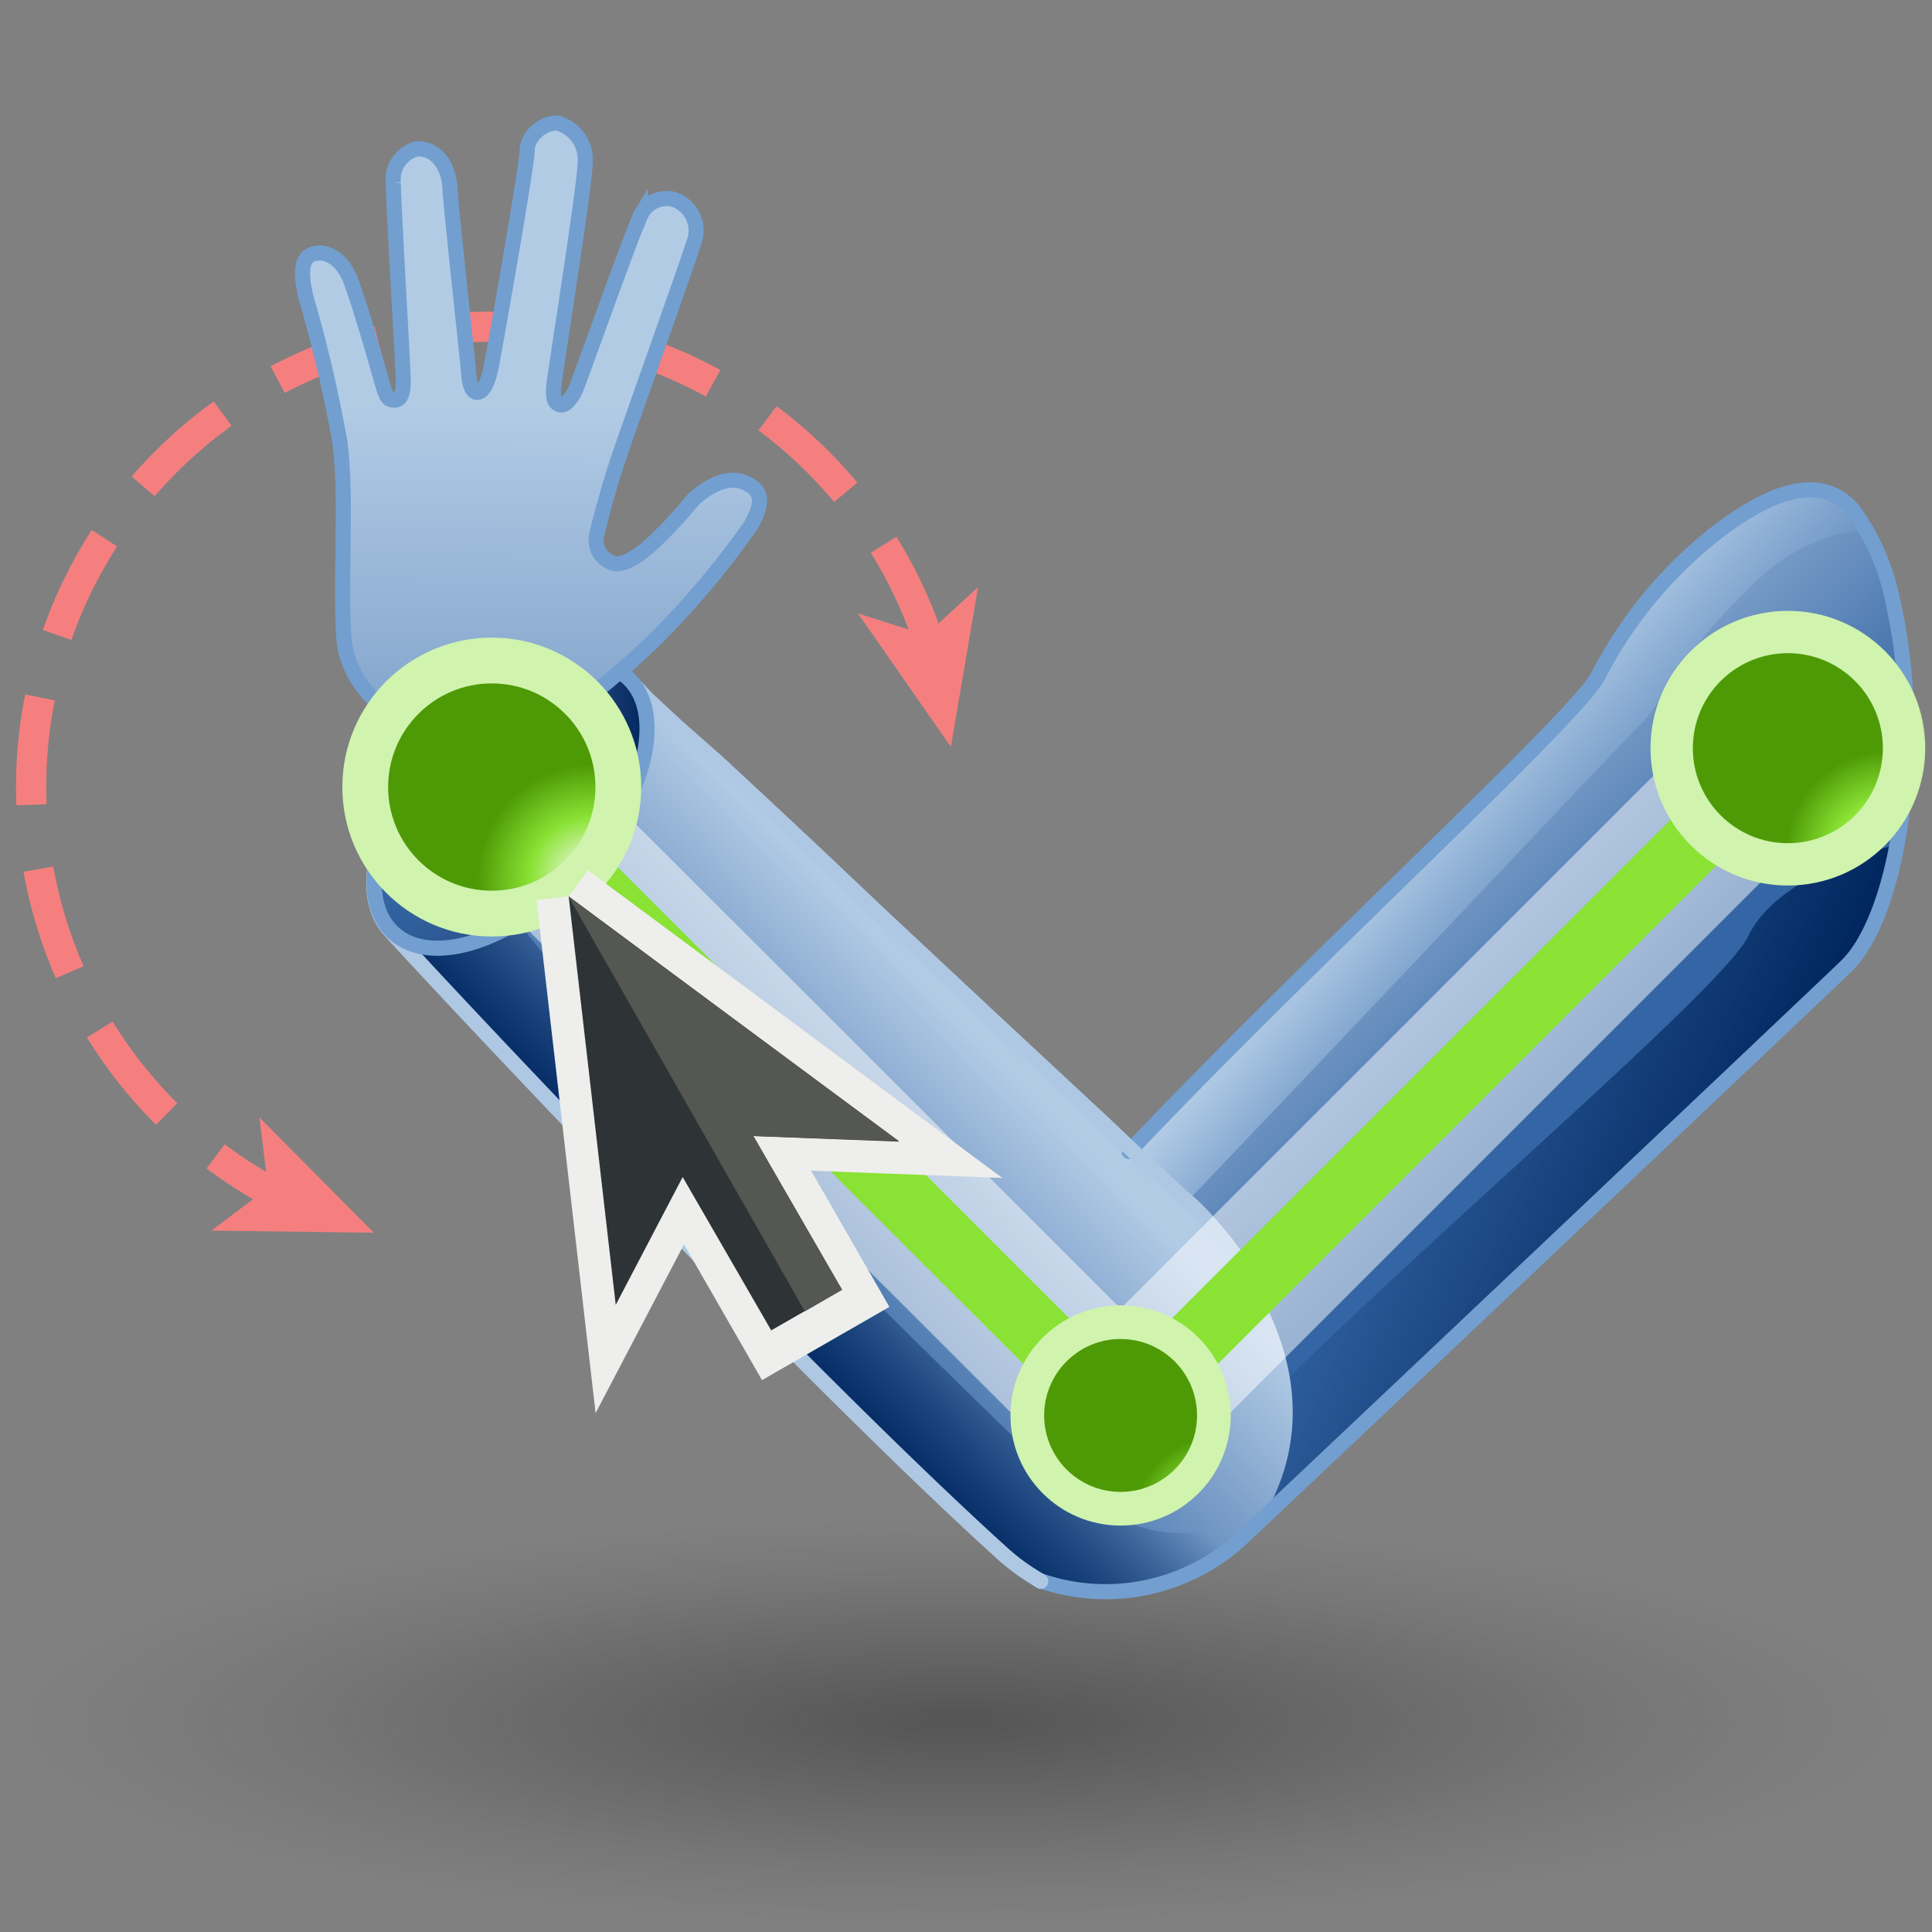<?xml version="1.0" encoding="UTF-8" standalone="no"?>
<svg
   xmlns:dc="http://purl.org/dc/elements/1.1/"
   xmlns:cc="http://creativecommons.org/ns#"
   xmlns:rdf="http://www.w3.org/1999/02/22-rdf-syntax-ns#"
   xmlns:svg="http://www.w3.org/2000/svg"
   xmlns="http://www.w3.org/2000/svg"
   xmlns:xlink="http://www.w3.org/1999/xlink"
   xmlns:sodipodi="http://sodipodi.sourceforge.net/DTD/sodipodi-0.dtd"
   xmlns:inkscape="http://www.inkscape.org/namespaces/inkscape"
   viewBox="0 0 48 48"
   version="1.1"
   id="svg18036"
   sodipodi:docname="kinefx-agentposefromrig.svg"
   inkscape:version="1.0.1 (3bc2e813f5, 2020-09-07)">
  <rect x="0" y="0" width="48" height="48" fill="#808080" stroke="none"/>
  <sodipodi:namedview
     pagecolor="#ffffff"
     bordercolor="#666666"
     borderopacity="1"
     objecttolerance="10"
     gridtolerance="10"
     guidetolerance="10"
     inkscape:pageopacity="0"
     inkscape:pageshadow="2"
     inkscape:window-width="2560"
     inkscape:window-height="1377"
     id="namedview18038"
     showgrid="false"
     inkscape:zoom="15.3125"
     inkscape:cx="24"
     inkscape:cy="24"
     inkscape:window-x="-8"
     inkscape:window-y="-8"
     inkscape:window-maximized="1"
     inkscape:current-layer="svg18036" />
  <defs
     id="defs17970">
    <style
       id="style17932">.cls-1{fill:url(#radial-gradient);}.cls-10,.cls-12,.cls-14,.cls-15,.cls-2,.cls-21,.cls-9{fill:none;}.cls-2{stroke:#f57f7f;stroke-width:0.7px;stroke-dasharray:2.5 1.5;}.cls-12,.cls-2,.cls-21{stroke-miterlimit:10;}.cls-3{fill:#f57f7f;}.cls-4{fill:url(#linear-gradient);}.cls-5{fill:url(#linear-gradient-2);}.cls-6{fill:url(#linear-gradient-3);}.cls-7{fill:url(#linear-gradient-4);}.cls-8{fill:url(#linear-gradient-5);}.cls-12,.cls-9{stroke:#729fcf;}.cls-10,.cls-14,.cls-15,.cls-9{stroke-linecap:round;stroke-linejoin:round;}.cls-10,.cls-12,.cls-9{stroke-width:0.35px;}.cls-10{stroke:#aec8e4;}.cls-11{fill:url(#linear-gradient-6);}.cls-13{fill:url(#linear-gradient-7);}.cls-14{stroke:#fff;stroke-width:3.5px;opacity:0.5;}.cls-15{stroke:#8ae234;}.cls-15,.cls-21{stroke-width:1.5px;}.cls-16{fill:url(#radial-gradient-2);}.cls-17{fill:#d0f3ae;}.cls-18{fill:url(#radial-gradient-3);}.cls-19{fill:url(#radial-gradient-4);}.cls-20{fill:url(#radial-gradient-5);}.cls-21{stroke:#eeeeec;}.cls-22{fill:#2e3436;}.cls-23{fill:#555753;}</style>
    <radialGradient
       id="radial-gradient"
       cx="-52.51"
       cy="40.95"
       r="20.08"
       gradientTransform="matrix(1.19,0,0,0.25,86.06,30.8)"
       gradientUnits="userSpaceOnUse">
      <stop
         offset="0.03"
         stop-color="#2c2c2c"
         stop-opacity="0.5"
         id="stop17934" />
      <stop
         offset="0.68"
         stop-color="#2c2c2c"
         stop-opacity="0.1"
         id="stop17936" />
      <stop
         offset="0.93"
         stop-color="#2c2c2c"
         stop-opacity="0"
         id="stop17938" />
    </radialGradient>
    <linearGradient
       id="linear-gradient"
       x1="28.99"
       y1="20.09"
       x2="36.05"
       y2="27.26"
       gradientUnits="userSpaceOnUse">
      <stop
         offset="0"
         stop-color="#b2cbe5"
         id="stop17941" />
      <stop
         offset="1"
         stop-color="#3465a4"
         id="stop17943" />
    </linearGradient>
    <linearGradient
       id="linear-gradient-2"
       x1="32.08"
       y1="26.8"
       x2="40.63"
       y2="30.59"
       gradientUnits="userSpaceOnUse">
      <stop
         offset="0"
         stop-color="#00255d"
         stop-opacity="0"
         id="stop17946" />
      <stop
         offset="1"
         stop-color="#00255d"
         id="stop17948" />
    </linearGradient>
    <linearGradient
       id="linear-gradient-3"
       x1="33.92"
       y1="19.21"
       x2="37.66"
       y2="22.38"
       gradientUnits="userSpaceOnUse">
      <stop
         offset="0.1"
         stop-color="#b2cbe5"
         id="stop17951" />
      <stop
         offset="1"
         stop-color="#729fcf"
         stop-opacity="0"
         id="stop17953" />
    </linearGradient>
    <linearGradient
       id="linear-gradient-4"
       x1="23.09"
       y1="24.83"
       x2="17.48"
       y2="30.25"
       xlink:href="#linear-gradient" />
    <linearGradient
       id="linear-gradient-5"
       x1="20.82"
       y1="28.6"
       x2="17.74"
       y2="31.62"
       xlink:href="#linear-gradient-2" />
    <linearGradient
       id="linear-gradient-6"
       x1="6.82"
       y1="17.08"
       x2="13.1"
       y2="17.08"
       gradientTransform="rotate(48.04,8.203,21.425)"
       xlink:href="#linear-gradient-2" />
    <linearGradient
       id="linear-gradient-7"
       x1="13.1"
       y1="10.56"
       x2="13"
       y2="30.12"
       xlink:href="#linear-gradient" />
    <radialGradient
       id="radial-gradient-2"
       cx="9.24"
       cy="16.09"
       r="2.32"
       gradientTransform="translate(2.83 2.64) rotate(0.6)"
       gradientUnits="userSpaceOnUse">
      <stop
         offset="0.2"
         stop-color="#d6f5b8"
         id="stop17960" />
      <stop
         offset="0.54"
         stop-color="#8ae234"
         id="stop17962" />
      <stop
         offset="1"
         stop-color="#4e9a06"
         id="stop17964" />
    </radialGradient>
    <radialGradient
       id="radial-gradient-3"
       cx="41.89"
       cy="17.9"
       r="2.41"
       xlink:href="#radial-gradient-2" />
    <radialGradient
       id="radial-gradient-4"
       cx="11.85"
       cy="18.75"
       r="2.63"
       xlink:href="#radial-gradient-2" />
    <radialGradient
       id="radial-gradient-5"
       cx="26.5"
       cy="33.48"
       r="1.94"
       xlink:href="#radial-gradient-2" />
    <linearGradient
       inkscape:collect="always"
       xlink:href="#linear-gradient"
       id="linearGradient19239"
       gradientUnits="userSpaceOnUse"
       x1="28.99"
       y1="20.09"
       x2="36.05"
       y2="27.26" />
    <linearGradient
       inkscape:collect="always"
       xlink:href="#linear-gradient-2"
       id="linearGradient19241"
       gradientUnits="userSpaceOnUse"
       x1="32.08"
       y1="26.8"
       x2="40.63"
       y2="30.59" />
    <radialGradient
       inkscape:collect="always"
       xlink:href="#radial-gradient-2"
       id="radialGradient19243"
       gradientUnits="userSpaceOnUse"
       gradientTransform="rotate(0.6,-250.684,271.563)"
       cx="9.24"
       cy="16.09"
       r="2.32" />
  </defs>
  <title
     id="title17972">9-Agent Pose From Rig</title>
  <g
     id="shadow"
     transform="matrix(1.045,0,0,1.073,-0.825,-1.262)"
     style="stroke-width:0.944">
    <ellipse
       class="cls-1"
       cx="23.8"
       cy="40.95"
       rx="22.88"
       ry="4.8"
       id="ellipse17974"
       style="fill:url(#radial-gradient);stroke-width:0.944" />
  </g>
  <g
     id="ART"
     transform="matrix(1.073,0,0,1.073,-0.851,-1.262)"
     style="stroke-width:0.932">
    <path
       class="cls-2"
       d="M 22.31,16.05 A 10.67,10.67 0 1 0 7.15,28.82"
       id="path17977" />
    <polygon
       class="cls-3"
       points="22.81,18.47 23.44,14.77 22.23,15.88 20.66,15.38 "
       id="polygon17979"
       style="stroke-width:0.932" />
    <polygon
       class="cls-3"
       points="9.45,29.72 5.69,29.67 7,28.68 6.8,27.05 "
       id="polygon17981"
       style="stroke-width:0.932" />
    <path
       class="cls-4"
       d="m 44.94,18.17 c 0,-3.15 -0.94,-5.71 -2.1,-5.71 h -0.08 a 3.41,3.41 0 0 0 -2,0.89 10,10 0 0 0 -2.92,3.46 C 37,18.3 24.25,29.55 23.26,32.42 c -0.99,2.87 0.52,4.87 1.63,5.36 a 4.61,4.61 0 0 0 4.58,-0.93 C 29.79,36.58 42.01,25.29 42.36,24.59 a 1.67,1.67 0 0 1 0.7,-0.74 l 0.21,-0.09 v 0 c 0.95,-0.54 1.67,-2.83 1.67,-5.59 z"
       id="path17983"
       style="fill:url(#linearGradient19239);stroke-width:0.932" />
    <path
       class="cls-5"
       d="m 44.72,20.73 a 9.92,9.92 0 0 1 -0.25,1.07 3.37,3.37 0 0 1 -1.2,2 v 0 l -0.21,0.09 a 1.65,1.65 0 0 0 -0.7,0.75 C 42,25.29 29.74,36.81 29.1,37.15 l -1.24,-0.81 c 0.7,-2.12 12.66,-11.89 13.42,-13.5 0.63,-1.3 2.72,-1.92 3.44,-2.11 z"
       id="path17985"
       style="fill:url(#linearGradient19241);stroke-width:0.932" />
    <path
       class="cls-6"
       d="m 42.84,12.46 h -0.08 a 3.41,3.41 0 0 0 -2,0.89 10,10 0 0 0 -2.92,3.46 c -0.54,1 -6.7,6.61 -10.85,11 L 28.28,29 c 4.77,-5 10.07,-10.64 10.45,-11 0.72,-0.72 0.68,-1.36 2.55,-3.19 A 4.33,4.33 0 0 1 44,13.43 C 43.67,12.9 43.28,12.46 42.84,12.46 Z"
       id="path17987"
       style="fill:url(#linear-gradient-3);stroke-width:0.932" />
    <path
       class="cls-7"
       d="m 28.42,29.11 c -1,-1 -11.24,-10.25 -13,-12.16 v 0 l -0.07,-0.08 c -0.89,-0.82 -2.83,-0.16 -4.33,1.47 -1.5,1.63 -1.94,3.44 -1.21,4.32 v 0 c 0.33,0.4 9.74,10.48 14.56,14.77 l 0.55,0.35 A 4.64,4.64 0 0 0 30,36.35 l 0.07,-0.09 c 1.82,-3.17 -0.62,-6.15 -1.65,-7.15 z"
       id="path17989"
       style="fill:url(#linear-gradient-4);stroke-width:0.932" />
    <path
       class="cls-8"
       d="M 25.36,35.51 C 18.67,29.06 14.18,24.37 12.78,22.51 11.64,23.2 10.51,23.34 9.89,22.77 L 9.78,22.65 v 0 c 0.33,0.39 9.74,10.47 14.56,14.76 l 0.55,0.35 A 4.64,4.64 0 0 0 30,36.35 l 0.07,-0.09 c 0.07,-0.11 0.12,-0.23 0.18,-0.34 -2.05,1.37 -3.38,0.66 -4.89,-0.41 z"
       id="path17991"
       style="fill:url(#linear-gradient-5);stroke-width:0.932" />
    <path
       class="cls-9"
       d="m 24.89,37.78 a 4.63,4.63 0 0 0 4.58,-0.92 c 0.31,-0.28 14,-13.23 14.08,-13.32 0.81,-0.79 1.39,-2.89 1.39,-5.37 A 13.71,13.71 0 0 0 44.6,15 5.32,5.32 0 0 0 43.71,13 c -0.83,-1 -2.16,-0.23 -3,0.38 a 10,10 0 0 0 -2.92,3.46 c -0.54,1 -6.7,6.61 -10.85,11"
       id="path17993" />
    <path
       class="cls-10"
       d="m 29.83,30.91 a 8.92,8.92 0 0 0 -1.41,-1.8 L 28,28.74 27.29,28.08 26.34,27.18 25.19,26.11 23.9,24.91 22.53,23.63 21.14,22.33 19.8,21.06 18.53,19.87 17.39,18.81 16.47,18 15.79,17.37 15.44,17 a 1.55,1.55 0 0 0 -0.82,-0.45 2.45,2.45 0 0 0 -1,0.08 5.42,5.42 0 0 0 -2.28,1.37 c -0.12,0.11 -0.24,0.23 -0.35,0.35 -1.43,1.56 -1.94,3.44 -1.21,4.32 0.32,0.39 9.34,10.06 14.24,14.49 a 4.83,4.83 0 0 0 0.68,0.51 l 0.19,0.12"
       id="path17995" />
    <ellipse
       class="cls-11"
       cx="12.61"
       cy="19.83"
       rx="4.01"
       ry="2.2"
       transform="rotate(-47.44,12.606,19.821)"
       id="ellipse17997"
       style="fill:url(#linear-gradient-6);stroke-width:0.932" />
    <ellipse
       class="cls-12"
       cx="12.61"
       cy="19.83"
       rx="4.01"
       ry="2.2"
       transform="rotate(-47.44,12.606,19.821)"
       id="ellipse17999" />
    <path
       class="cls-13"
       d="m 14.61,13.55 a 0.56,0.56 0 0 0 0.44,0.68 c 0.15,0 0.39,-0.05 0.85,-0.47 a 10.11,10.11 0 0 0 0.93,-1 c 0.19,-0.19 0.72,-0.6 1.18,-0.42 0.46,0.18 0.46,0.48 0.17,1 a 19.37,19.37 0 0 1 -2.18,2.6 17.64,17.64 0 0 1 -1.89,1.61 3.89,3.89 0 0 1 -2.36,0.75 c -1.48,-0.05 -2.92,-1 -3,-2.41 C 8.67,14.48 8.83,12.65 8.66,11.4 A 31.59,31.59 0 0 0 7.88,8.07 c -0.09,-0.38 -0.17,-0.88 0.13,-1 0.3,-0.12 0.7,0.06 0.91,0.62 0.21,0.56 0.58,1.85 0.7,2.28 0.12,0.43 0.16,0.47 0.31,0.47 0.15,0 0.2,-0.18 0.2,-0.45 0,-0.27 -0.24,-4.31 -0.23,-4.58 a 0.73,0.73 0 0 1 0.56,-0.79 c 0.45,0 0.71,0.4 0.75,0.87 0,0.3 0.41,4 0.43,4.28 0.02,0.28 0.07,0.5 0.21,0.49 0.14,-0.01 0.24,-0.25 0.3,-0.51 C 12.21,9.49 13,5 13,4.66 13,4.32 13.39,3.99 13.72,4.03 a 0.88,0.88 0 0 1 0.62,0.94 c 0,0.48 -0.69,4.81 -0.72,5.11 -0.03,0.3 0,0.43 0.14,0.47 0.14,0.04 0.3,-0.21 0.37,-0.37 0.07,-0.16 1.36,-3.78 1.49,-4 a 0.66,0.66 0 0 1 0.76,-0.39 0.76,0.76 0 0 1 0.48,1 c -0.08,0.28 -1.11,3.17 -1.68,4.8 -0.36,1.05 -0.52,1.78 -0.57,1.96 z"
       id="path18001"
       style="fill:url(#linear-gradient-7);stroke-width:0.932" />
    <path
       class="cls-12"
       d="m 14.61,13.55 a 0.56,0.56 0 0 0 0.44,0.68 c 0.15,0 0.39,-0.05 0.85,-0.47 a 10.11,10.11 0 0 0 0.93,-1 c 0.19,-0.19 0.72,-0.6 1.18,-0.42 0.46,0.18 0.46,0.48 0.17,1 a 19.37,19.37 0 0 1 -2.18,2.6 17.64,17.64 0 0 1 -1.89,1.61 3.89,3.89 0 0 1 -2.36,0.75 c -1.48,-0.05 -2.92,-1 -3,-2.41 C 8.67,14.48 8.83,12.65 8.66,11.4 A 31.59,31.59 0 0 0 7.88,8.07 c -0.09,-0.38 -0.17,-0.88 0.13,-1 0.3,-0.12 0.7,0.06 0.91,0.62 0.21,0.56 0.58,1.85 0.7,2.28 0.12,0.43 0.16,0.47 0.31,0.47 0.15,0 0.2,-0.18 0.2,-0.45 0,-0.27 -0.24,-4.31 -0.23,-4.58 a 0.73,0.73 0 0 1 0.56,-0.79 c 0.45,0 0.71,0.4 0.75,0.87 0,0.3 0.41,4 0.43,4.28 0.02,0.28 0.07,0.5 0.21,0.49 0.14,-0.01 0.24,-0.25 0.3,-0.51 C 12.21,9.49 13,5 13,4.66 13,4.32 13.39,3.99 13.72,4.03 a 0.88,0.88 0 0 1 0.62,0.94 c 0,0.48 -0.69,4.81 -0.72,5.11 -0.03,0.3 0,0.43 0.14,0.47 0.14,0.04 0.3,-0.21 0.37,-0.37 0.07,-0.16 1.36,-3.78 1.49,-4 a 0.66,0.66 0 0 1 0.76,-0.39 0.76,0.76 0 0 1 0.48,1 c -0.08,0.28 -1.11,3.17 -1.68,4.8 -0.36,1.05 -0.52,1.78 -0.57,1.96 z"
       id="path18003" />
    <line
       class="cls-14"
       x1="26.74"
       y1="33.95"
       x2="42.19"
       y2="18.5"
       id="line18005" />
    <line
       class="cls-14"
       x1="12.18"
       y1="19.4"
       x2="26.74"
       y2="33.95"
       id="line18007" />
    <line
       class="cls-15"
       x1="26.74"
       y1="33.95"
       x2="42.19"
       y2="18.5"
       id="line18009" />
    <line
       class="cls-15"
       x1="12.18"
       y1="19.4"
       x2="26.74"
       y2="33.95"
       id="line18011" />
    <circle
       class="cls-16"
       cx="12.18"
       cy="19.4"
       r="2.12"
       id="circle18013"
       style="fill:url(#radialGradient19243);stroke-width:0.932" />
    <circle
       class="cls-17"
       cx="42.19"
       cy="18.5"
       r="3.18"
       id="circle18015"
       style="stroke-width:0.932" />
    <circle
       class="cls-18"
       cx="42.19"
       cy="18.5"
       r="2.2"
       id="circle18017"
       style="fill:url(#radial-gradient-3);stroke-width:0.932" />
    <circle
       class="cls-17"
       cx="12.18"
       cy="19.4"
       r="3.46"
       id="circle18019"
       style="stroke-width:0.932" />
    <circle
       class="cls-19"
       cx="12.18"
       cy="19.4"
       r="2.4"
       id="circle18021"
       style="fill:url(#radial-gradient-4);stroke-width:0.932" />
    <circle
       class="cls-17"
       cx="26.74"
       cy="33.95"
       r="2.55"
       id="circle18023"
       style="stroke-width:0.932" />
    <circle
       class="cls-20"
       cx="26.74"
       cy="33.95"
       r="1.77"
       id="circle18025"
       style="fill:url(#radial-gradient-5);stroke-width:0.932" />
    <rect
       class="cls-21"
       x="17.08"
       y="26.12"
       width="1.89"
       height="5.77"
       transform="matrix(0.87,-0.5,0.5,0.87,-12.09,12.9)"
       id="rect18027" />
    <polyline
       class="cls-21"
       points="13.96 21.93 15.05 31.39 17.12 27.44 21.61 27.61 13.96 21.93"
       id="polyline18029" />
    <polygon
       class="cls-22"
       points="18.65,31.98 20.29,31.04 18.23,27.48 21.61,27.61 13.96,21.93 15.05,31.39 16.6,28.43 "
       id="polygon18031"
       style="stroke-width:0.932" />
    <polygon
       class="cls-23"
       points="21.61,27.6 18.24,27.48 20.29,31.04 19.43,31.54 13.96,21.94 "
       id="polygon18033"
       style="stroke-width:0.932" />
  </g>
</svg>
